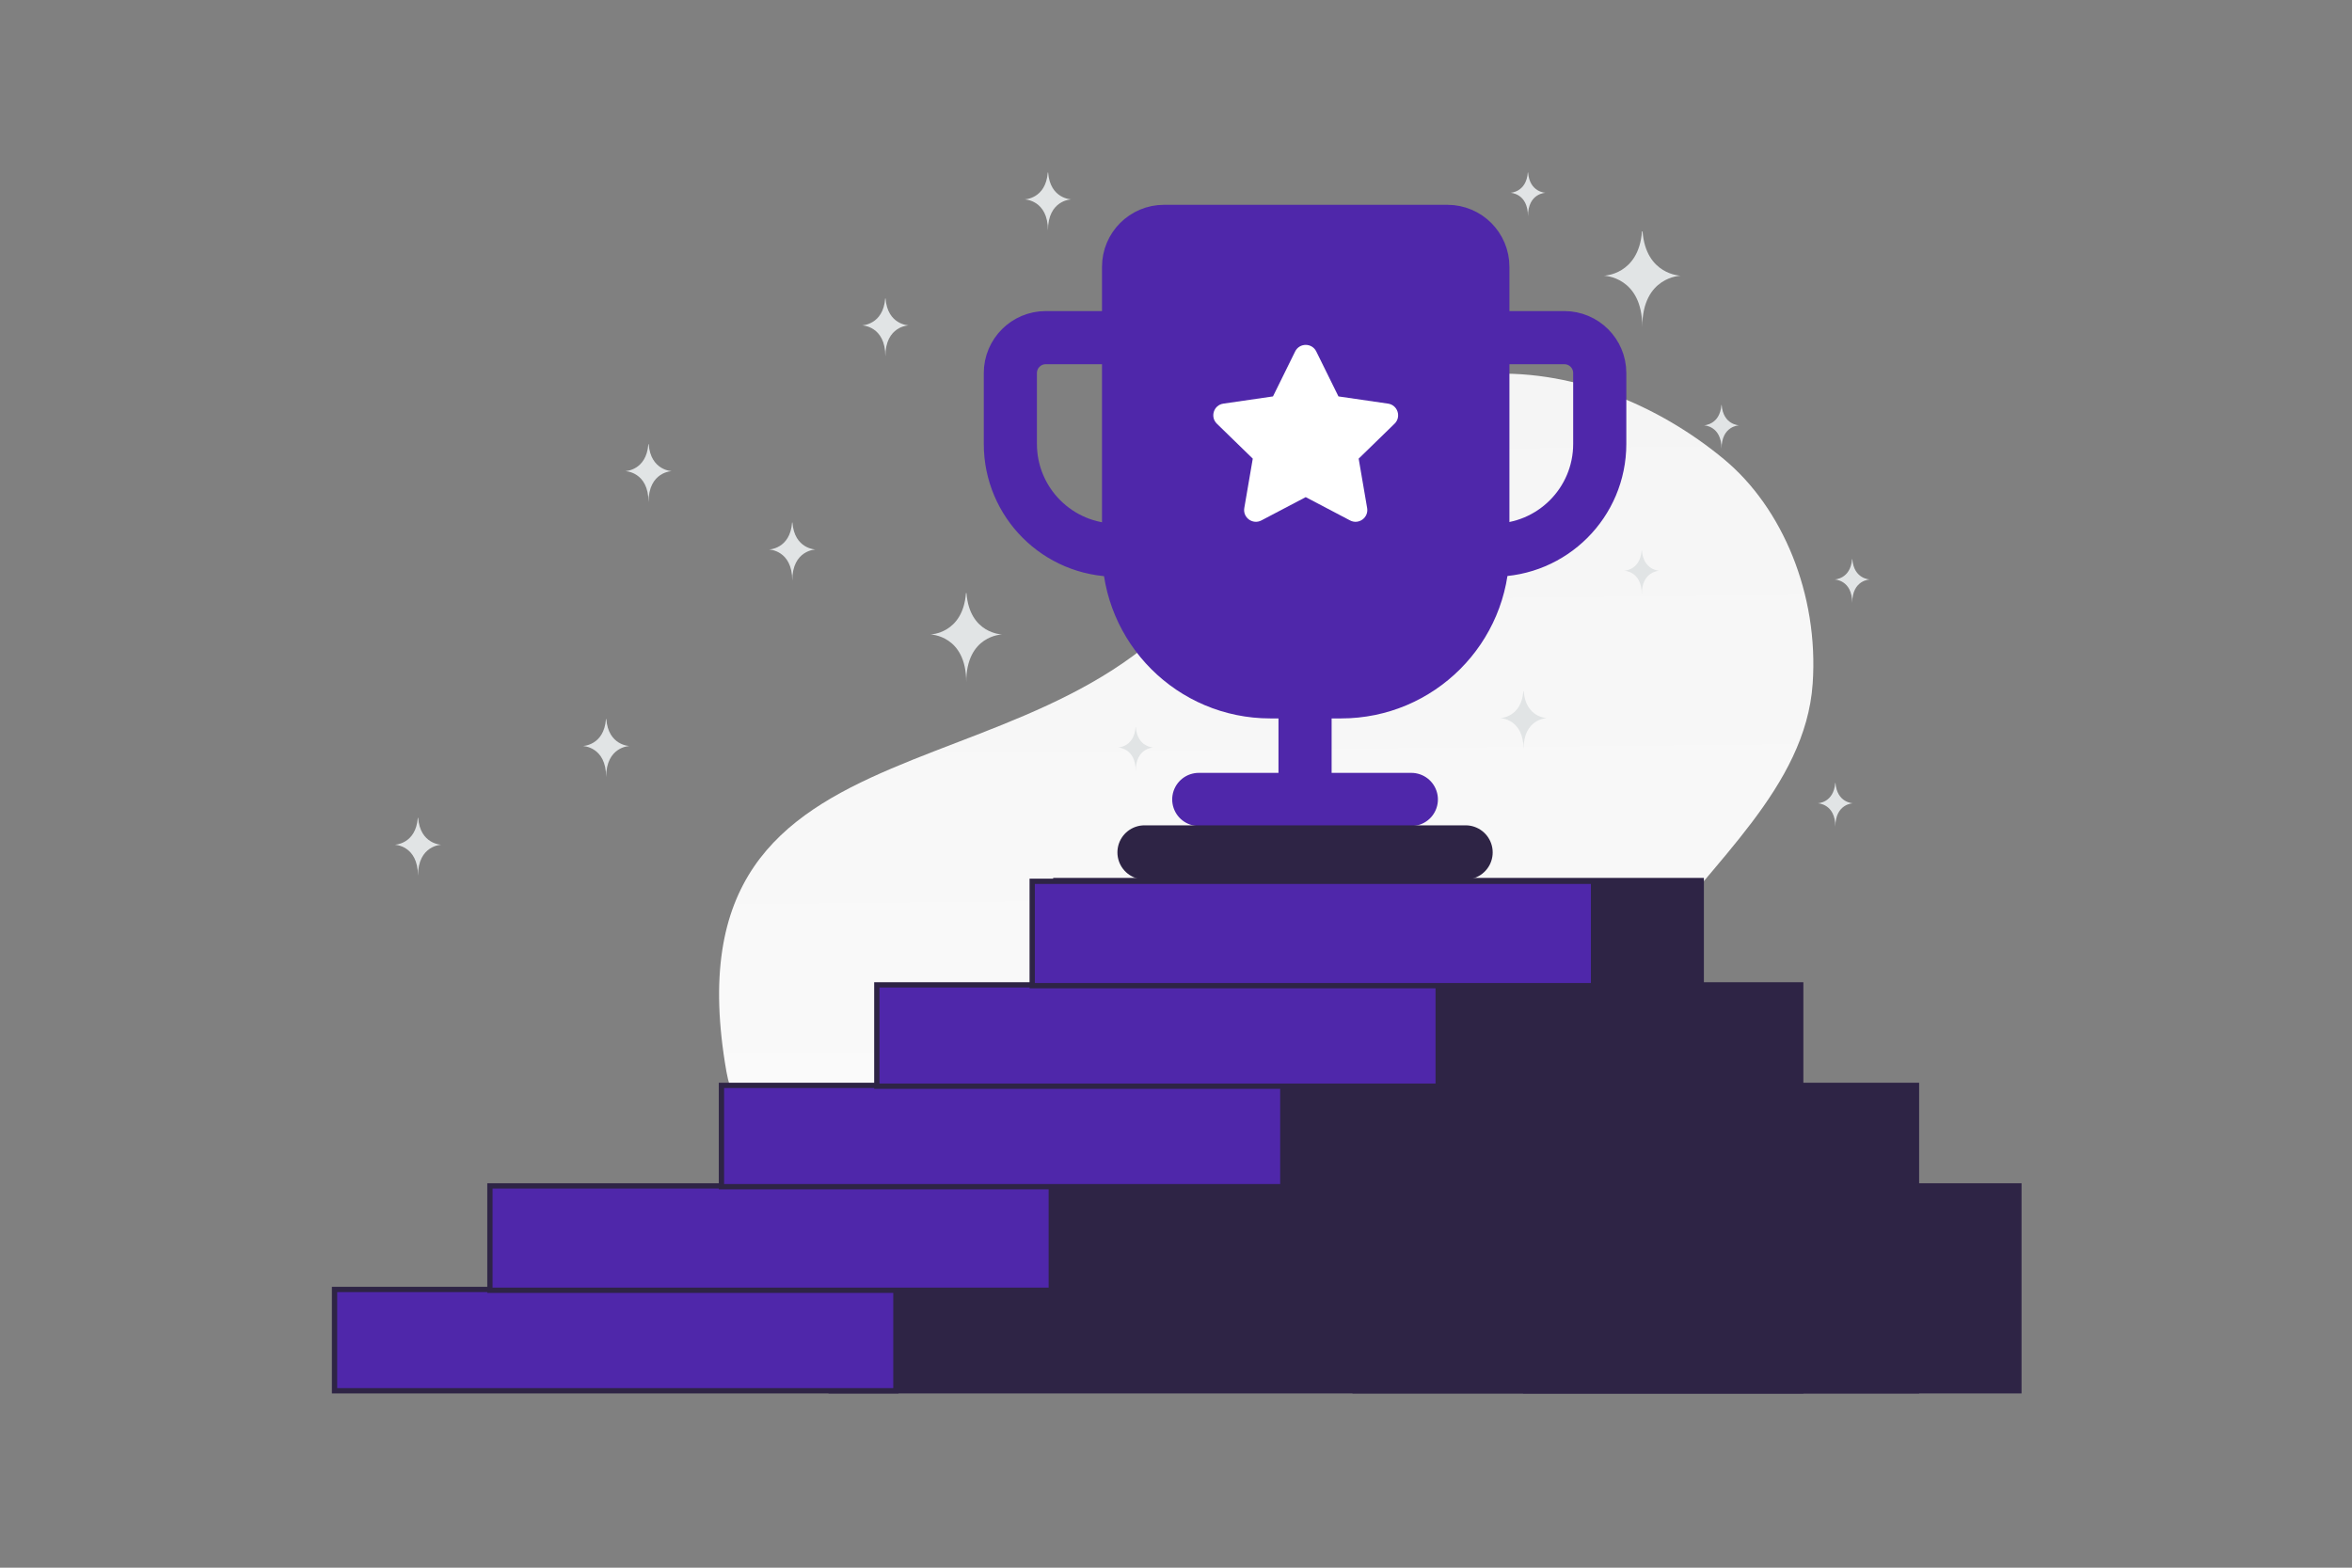 <svg width="900" height="600" viewBox="0 0 900 600" fill="none" xmlns="http://www.w3.org/2000/svg">
<rect x="0" y="0" width="900" height="600" fill="#808080" stroke="none"/>
<g clip-path="url(#clip0_1235_25477)">
<path d="M277.988 410.24C287.962 466.927 423.865 555.319 548.973 481.833C607.159 447.653 594.284 416.362 632.029 362.406C654.527 330.247 690.895 301.431 693.627 261.651C695.993 227.314 681.965 194.258 659.737 175.803C609.746 134.298 524.451 117.746 466.77 214.853C409.089 311.96 252.283 264.037 277.988 410.24Z" fill="url(#paint0_linear_1235_25477)"/>
<path d="M404.013 337.012H650.987V531.986H404.013V337.012Z" fill="#2E2445" stroke="#2E2445" stroke-width="2.026"/>
<path d="M518.544 376.938H689.051V532.29H518.544V376.938Z" fill="#2E2445" stroke="#2E2445" stroke-width="2.026"/>
<path d="M583.827 415.406H733.351V532.288H583.827V415.406Z" fill="#2E2445" stroke="#2E2445" stroke-width="2.026"/>
<path d="M623.013 453.879H772.537V532.291H623.013V453.879ZM318.033 473.697H621.438V532.291H318.033V473.697Z" fill="#2E2445" stroke="#2E2445" stroke-width="2.026"/>
<path d="M128.013 493.516H342.82V532.292H128.013V493.516Z" fill="#4F27AA" stroke="#2E2445" stroke-width="2.026"/>
<path d="M187.467 453.879H402.274V493.821H187.467V453.879Z" fill="#4F27AA" stroke="#2E2445" stroke-width="2.026"/>
<path d="M276.065 415.406H490.872V454.182H276.065V415.406Z" fill="#4F27AA" stroke="#2E2445" stroke-width="2.026"/>
<path d="M335.519 376.938H550.326V415.714H335.519V376.938Z" fill="#4F27AA" stroke="#2E2445" stroke-width="2.026"/>
<path d="M394.973 337.301H609.78V377.243H394.973V337.301Z" fill="#4F27AA" stroke="#2E2445" stroke-width="2.026"/>
<path fill-rule="evenodd" clip-rule="evenodd" d="M513.194 264.791H486.08C456.134 264.791 431.854 240.511 431.854 210.564V102.111C431.854 94.628 437.927 88.555 445.411 88.555H553.864C561.347 88.555 567.42 94.628 567.42 102.111V210.564C567.42 240.511 543.14 264.791 513.194 264.791Z" fill="#4F27AA" stroke="#4F27AA" stroke-width="20.335"/>
<path d="M499.382 251.742V305.968" stroke="#4F27AA" stroke-width="20.335"/>
<path d="M458.712 305.969H540.052" stroke="#4F27AA" stroke-width="20.335" stroke-linecap="round" stroke-linejoin="round"/>
<path d="M437.944 326.238H560.82" stroke="#2E2445" stroke-width="20.72" stroke-linecap="round" stroke-linejoin="round"/>
<path d="M557.922 129.223H598.592C606.075 129.223 612.149 135.297 612.149 142.78V169.893C612.149 192.357 593.942 210.563 571.479 210.563H557.922M440.842 129.223H400.172C392.689 129.223 386.615 135.297 386.615 142.78V169.893C386.615 192.357 404.822 210.563 427.285 210.563H440.842" stroke="#4F27AA" stroke-width="20.335" stroke-linecap="round" stroke-linejoin="round"/>
<path fill-rule="evenodd" clip-rule="evenodd" d="M499.628 190.261L516.605 199.181C519.906 200.916 523.774 198.114 523.139 194.433L519.898 175.535L533.633 162.163C536.308 159.556 534.835 155.011 531.137 154.478L512.162 151.719L503.674 134.514C502.023 131.162 497.25 131.162 495.591 134.514L487.111 151.719L468.137 154.478C464.438 155.011 462.966 159.556 465.64 162.163L479.376 175.535L476.134 194.433C475.5 198.114 479.367 200.916 482.668 199.181L499.645 190.261H499.628Z" fill="white"/>
<path d="M628.315 88.553H628.529C629.796 105.268 643.147 105.525 643.147 105.525C643.147 105.525 628.425 105.793 628.425 125.105C628.425 105.793 613.703 105.525 613.703 105.525C613.703 105.525 627.048 105.268 628.315 88.553ZM369.626 227H369.826C371.007 242.586 383.457 242.826 383.457 242.826C383.457 242.826 369.728 243.075 369.728 261.085C369.728 243.075 356 242.826 356 242.826C356 242.826 368.445 242.586 369.626 227ZM582.917 264.528H583.047C583.817 274.682 591.927 274.838 591.927 274.838C591.927 274.838 582.983 275.001 582.983 286.733C582.983 275.001 574.04 274.838 574.04 274.838C574.04 274.838 582.147 274.682 582.917 264.528ZM338.72 114.217H338.85C339.62 124.371 347.73 124.527 347.73 124.527C347.73 124.527 338.787 124.69 338.787 136.422C338.787 124.69 329.843 124.527 329.843 124.527C329.843 124.527 337.95 124.371 338.72 114.217ZM231.877 275.217H232.007C232.776 285.371 240.887 285.527 240.887 285.527C240.887 285.527 231.943 285.69 231.943 297.422C231.943 285.69 223 285.527 223 285.527C223 285.527 231.107 285.371 231.877 275.217ZM159.877 313H160.007C160.776 323.154 168.887 323.31 168.887 323.31C168.887 323.31 159.943 323.472 159.943 335.205C159.943 323.472 151 323.31 151 323.31C151 323.31 159.107 323.154 159.877 313ZM400.936 66H401.066C401.835 76.153 409.946 76.31 409.946 76.31C409.946 76.31 401.002 76.472 401.002 88.205C401.002 76.472 392.059 76.31 392.059 76.31C392.059 76.31 400.166 76.153 400.936 66ZM303.092 200H303.222C303.992 210.154 312.103 210.31 312.103 210.31C312.103 210.31 303.159 210.472 303.159 222.205C303.159 210.472 294.216 210.31 294.216 210.31C294.216 210.31 302.323 210.154 303.092 200ZM248.093 170H248.223C248.992 180.154 257.103 180.31 257.103 180.31C257.103 180.31 248.159 180.472 248.159 192.205C248.159 180.472 239.216 180.31 239.216 180.31C239.216 180.31 247.323 180.154 248.093 170ZM434.533 278.312H434.631C435.212 285.976 441.334 286.094 441.334 286.094C441.334 286.094 434.583 286.217 434.583 295.073C434.583 286.217 427.833 286.094 427.833 286.094C427.833 286.094 433.952 285.976 434.533 278.312ZM628.18 210.652H628.278C628.859 218.317 634.981 218.435 634.981 218.435C634.981 218.435 628.23 218.557 628.23 227.413C628.23 218.557 621.48 218.435 621.48 218.435C621.48 218.435 627.599 218.317 628.18 210.652ZM708.7 214H708.798C709.379 221.664 715.501 221.782 715.501 221.782C715.501 221.782 708.751 221.905 708.751 230.761C708.751 221.905 702 221.782 702 221.782C702 221.782 708.119 221.664 708.7 214ZM702.252 299.652H702.35C702.931 307.317 709.053 307.435 709.053 307.435C709.053 307.435 702.302 307.557 702.302 316.413C702.302 307.557 695.551 307.435 695.551 307.435C695.551 307.435 701.671 307.317 702.252 299.652ZM584.629 66H584.727C585.308 73.664 591.43 73.782 591.43 73.782C591.43 73.782 584.679 73.905 584.679 82.761C584.679 73.905 577.928 73.782 577.928 73.782C577.928 73.782 584.048 73.664 584.629 66ZM658.7 155H658.798C659.379 162.664 665.501 162.782 665.501 162.782C665.501 162.782 658.751 162.905 658.751 171.761C658.751 162.905 652 162.782 652 162.782C652 162.782 658.119 162.664 658.7 155Z" fill="#E1E4E5"/>
</g>
<defs>
<linearGradient id="paint0_linear_1235_25477" x1="486.791" y1="715.394" x2="476.839" y2="-255.841" gradientUnits="userSpaceOnUse">
<stop stop-color="white"/>
<stop offset="1" stop-color="#EEEEEE"/>
</linearGradient>
<clipPath id="clip0_1235_25477">
<rect width="900" height="600" fill="white"/>
</clipPath>
</defs>
</svg>

